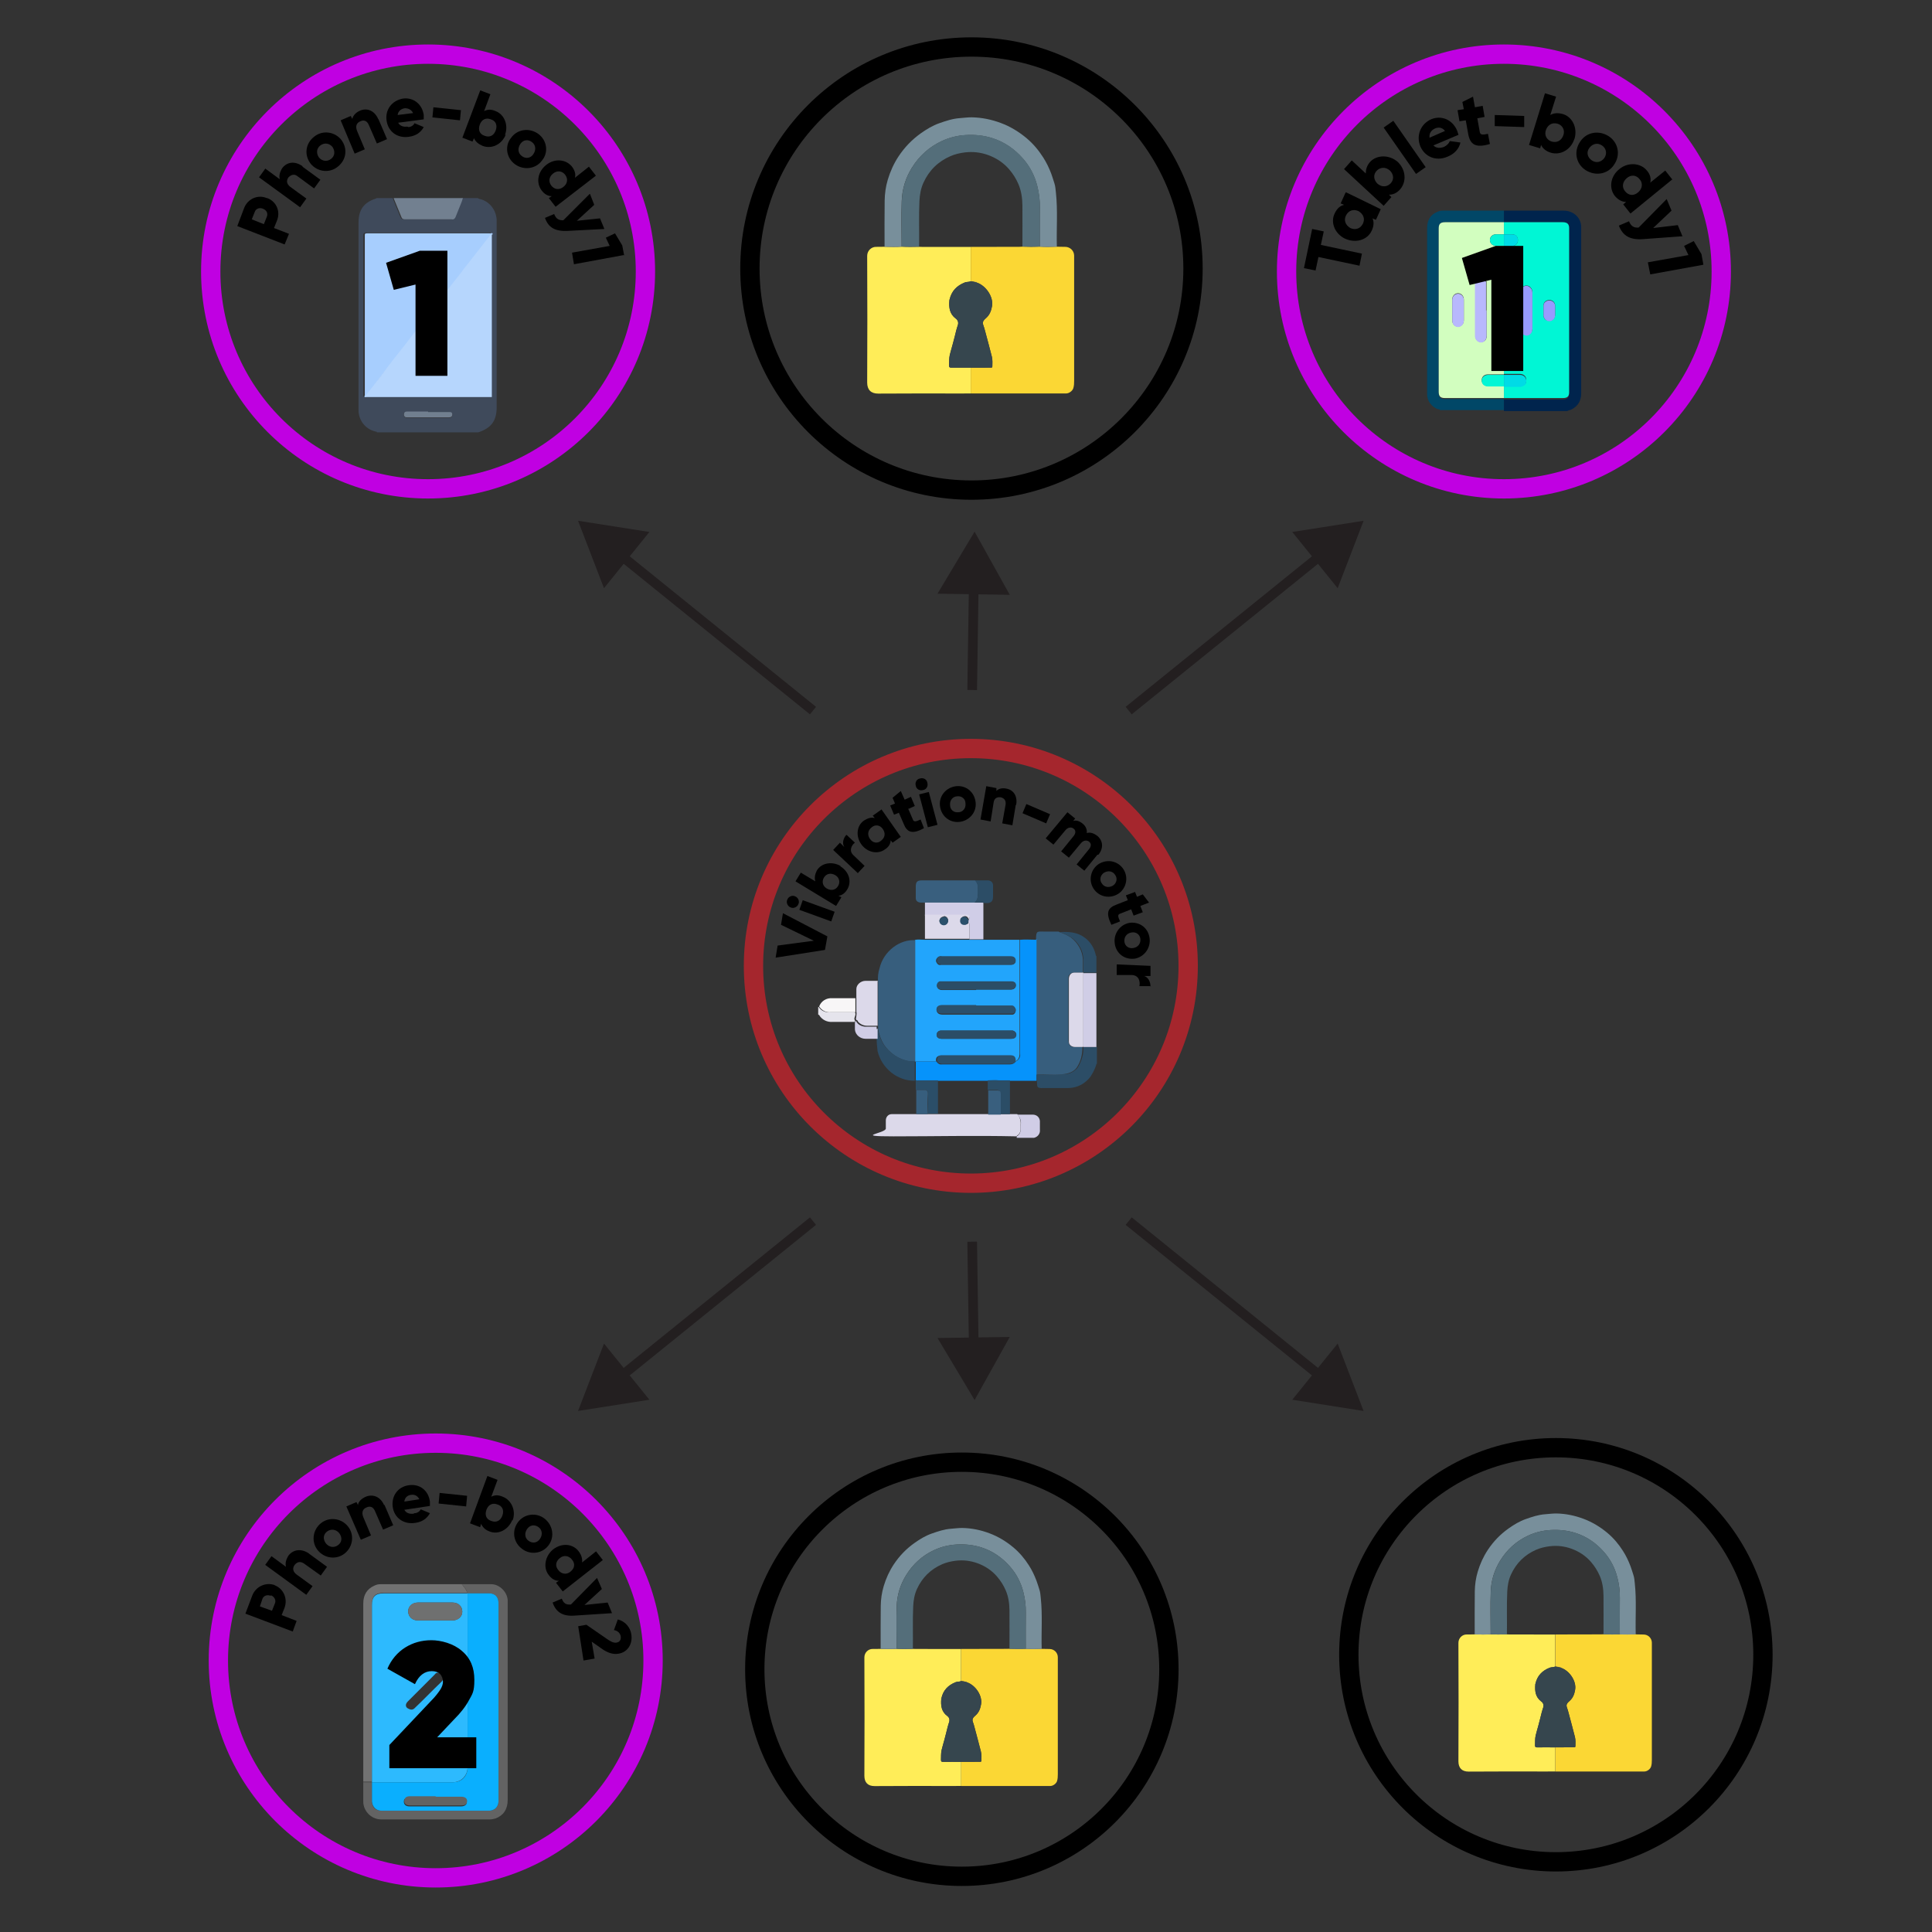 <?xml version="1.0" encoding="UTF-8"?><svg id="Layer_1" xmlns="http://www.w3.org/2000/svg" viewBox="0 0 400 400"><rect x="0" y="0" width="400" height="400" fill="#333333" stroke="none"/><defs><style>.cls-1{fill:#375e7d;}.cls-2{fill:#a7cefe;}.cls-3{stroke:#a5262d;}.cls-3,.cls-4,.cls-5{stroke-width:4px;}.cls-3,.cls-4,.cls-5,.cls-6{fill:none;stroke-miterlimit:10;}.cls-4{stroke:#000;}.cls-7{fill:#fff;}.cls-8{fill:#727272;}.cls-9{fill:#2b4d66;}.cls-10{fill:#d2febf;}.cls-11{fill:#999afe;}.cls-12{fill:#546e7a;}.cls-5{stroke:#c000e2;}.cls-13{fill:#00f6d5;}.cls-14{fill:#626363;}.cls-15{fill:#2b4e68;}.cls-16{fill:#989afe;}.cls-17{fill:#02f6d5;}.cls-18{fill:#d0cde6;}.cls-19{fill:#2b506b;}.cls-20{fill:#717f8f;}.cls-21{fill:#93dbfe;}.cls-22{fill:#03f6d5;}.cls-23{fill:#e5e4ec;}.cls-24{fill:#ffed58;}.cls-6{stroke:#231f20;stroke-width:2px;}.cls-25{fill:#36464e;}.cls-26{fill:#22a5fc;}.cls-27{fill:#6f7070;}.cls-28{fill:#0aaffe;}.cls-29{fill:#395f7e;}.cls-30{fill:#00244d;}.cls-31{fill:#b7b7fe;}.cls-32{fill:#979bfd;}.cls-33{fill:#728090;}.cls-34{fill:#788f9b;}.cls-35{fill:#636363;}.cls-36{fill:#0693fb;}.cls-37{fill:#b6d6fd;}.cls-38{fill:#f8f6f7;}.cls-39{fill:#d0cde7;}.cls-40{fill:#b8b8fd;}.cls-41{fill:#3f4a5b;}.cls-42{fill:#fbd734;}.cls-43{fill:#dcd9ea;}.cls-44{fill:#014767;}.cls-45{fill:#231f20;}.cls-46{fill:#00dbe6;}.cls-47{fill:#2dbafe;}.cls-48{fill:#2c4d66;}</style></defs><line class="cls-7" x1="201.28" y1="142.86" x2="201.78" y2="110.08"/><line class="cls-6" x1="201.28" y1="142.86" x2="201.61" y2="120.85"/><polygon class="cls-45" points="209.06 123.15 201.78 110.08 194.1 122.92 209.06 123.15"/><line class="cls-7" x1="168.32" y1="147.12" x2="119.68" y2="107.82"/><line class="cls-6" x1="168.32" y1="147.12" x2="128.05" y2="114.58"/><polygon class="cls-45" points="134.45 110.14 119.68 107.82 125.05 121.78 134.45 110.14"/><line class="cls-7" x1="233.68" y1="147.12" x2="282.32" y2="107.82"/><line class="cls-6" x1="233.68" y1="147.12" x2="273.95" y2="114.58"/><polygon class="cls-45" points="276.95 121.78 282.32 107.82 267.55 110.14 276.95 121.78"/><line class="cls-7" x1="201.28" y1="257.08" x2="201.78" y2="289.86"/><line class="cls-6" x1="201.28" y1="257.08" x2="201.61" y2="279.1"/><polygon class="cls-45" points="194.1 277.02 201.78 289.86 209.06 276.8 194.1 277.02"/><line class="cls-7" x1="168.32" y1="252.82" x2="119.68" y2="292.12"/><line class="cls-6" x1="168.32" y1="252.82" x2="128.05" y2="285.36"/><polygon class="cls-45" points="125.05 278.17 119.68 292.12 134.45 289.8 125.05 278.17"/><line class="cls-7" x1="233.68" y1="252.82" x2="282.32" y2="292.12"/><line class="cls-6" x1="233.68" y1="252.82" x2="273.95" y2="285.36"/><polygon class="cls-45" points="267.55 289.8 282.32 292.13 276.95 278.17 267.55 289.8"/><circle class="cls-3" cx="201" cy="199.97" r="45"/><path class="cls-48" d="m227,220.27c-.2.9-.7,1.8-1.2,2.6-1.1,1.5-2.8,2.4-4.7,2.4h-5.4c-.9,0-1-.2-1-1.1v-1.7c1.9,0,3.8.1,5.8-.1,1,0,1.9-.5,2.6-1.3.8-1.3,1.3-2.8,1.2-4.3h2.8v3.5h-.1Z"/><path class="cls-18" d="m227,216.77h-2.7v-15.3h2.7v15.4-.1Z"/><path class="cls-48" d="m227,201.37h-2.7v-2.7c0-1.8-1-3.5-2.4-4.5-.8-.5-1.6-.9-2.5-1.2,1.8-.1,3.6,0,5.1,1.1,1.3.9,2.1,2.3,2.4,3.8l.1.1v3.4Z"/><path class="cls-23" d="m177.1,211.57h-4.7c-1.1.1-2.2-.4-2.8-1.4,0,0-.1-.1-.2-.1v-1.6h.1c.5.8,1.4,1.2,2.4,1.1h5.1c.2.3.1.6,0,.9s-.2.5,0,.8v.3h.1Z"/><path class="cls-26" d="m189.5,194.57c.7-.1,1.3,0,2,0h19.6v23.6c0,.7-.3,1.3-.9,1.6,0-.9-.3-1.2-1.2-1.2h-14.2c-.8,0-1.1.4-1,1.2h-4.4v-25.1l.1-.1Zm12.6,13.7h-6.9c-.9,0-1.4.3-1.3.9s.5.9,1.3.9h14.4c.4,0,.7-.5.7-.9h0c0-.4-.3-.7-.7-.8h-7.4l-.1-.1Zm0-8.5h7.1c.7,0,1-.3,1-.8s-.3-.9-1.1-.9h-14.2c-.3,0-.7,0-.9.3-.2.2-.3.6-.1.9.2.4.5.6.9.5h7.3Zm0,5.1h7.2c.4,0,.7-.1.9-.4.2-.3.1-.6,0-.9-.2-.3-.6-.3-1-.3h-14.6c-.4.1-.7.6-.6,1h0c.1.4.5.7,1,.7h7.1v-.1Zm0,10.2h7.1c.2,0,.5,0,.7-.1.3-.2.5-.6.4-1s-.5-.7-.9-.6h-14.4c-.4,0-.8.1-1,.5-.3.7.2,1.2.9,1.2h7.2Z"/><path class="cls-1" d="m219.3,192.97c.9.3,1.8.7,2.5,1.2,1.4,1.1,2.3,2.7,2.4,4.5v2.7h-1.9c-.7,0-1.2.6-1.1,1.3h0v12.8c0,.7.4,1.3,1.1,1.3h1.8c0,1.5-.3,3-1.2,4.3-.6.8-1.6,1.2-2.6,1.3-1.9.3-3.8,0-5.8.1v-28.1c0-1.7.3-1.5,1.6-1.5h3.1l.1.1Z"/><path class="cls-36" d="m214.6,194.37v29.4h-20.4c-.2-.1-.4,0-.6,0h-3.5c-.2,0-.4,0-.5-.2v-3.8h4.3c.2.4.7.7,1.1.6h14.1c.5,0,.9-.2,1.2-.6.6-.3,1-.9.9-1.6v-23.6c1.1-.1,2.3,0,3.5,0l-.1-.2Z"/><path class="cls-1" d="m189.5,194.57v25.2h-1.2c-2.2-.4-4.1-1.7-5.3-3.5-.6-1-1-2.1-1.2-3.2v-9.8c-.1-.9,0-1.9.3-2.8.8-3.5,4.2-6.1,7.5-5.8l-.1-.1Z"/><path class="cls-29" d="m191.5,186.87h-.8c-.6,0-1.1-.3-1.1-.9v-2.4c0-1,.3-1.3,1.3-1.3h11c.5.5.7,1.2.5,1.9v.9c.1.7,0,1.3-.6,1.8h-10.3Z"/><path class="cls-39" d="m191.5,186.87h12.1v7.6h-2.9v-3c0-.2,0-.4-.2-.5v-.4c.4-.7.2-1-.6-1h-8.4v-2.7Z"/><path class="cls-43" d="m200.5,190.87c.2.1.2.3.2.5v3h-9.2v-5h8.5c.8,0,.9.3.6,1-.3-.7-.7-.8-1.2-.6-.4.2-.6.7-.4,1.1.1.2.3.4.6.5.5.1.9-.1,1.1-.6l-.2.1Zm-5.1-1.1c-.5,0-.8.4-.9.8,0,.5.4.9.9.9s.9-.4.9-.9-.4-.9-.9-.9h0v.1Z"/><path class="cls-43" d="m181.7,203.17v9.2h-2.2c-.7,0-1.4-.3-1.9-.9,0-.1-.1-.3-.3-.3-.2-.3,0-.5,0-.8s.1-.6,0-.9v-4.7c0-.9.9-1.7,1.9-1.7h2.6l-.1.1Z"/><path class="cls-38" d="m177.1,206.67v2.9h-5.1c-1,.1-1.9-.4-2.4-1.2.4-1.1,1.5-1.8,2.7-1.7h4.8Z"/><path class="cls-48" d="m203.6,186.87h-1.8c.5-.5.7-1.2.6-1.8v-.9c.1-.7,0-1.4-.6-1.9h2.7c.6,0,1.1.4,1.1,1v2.4c0,.9-.4,1.3-1.3,1.3h-.7v-.1Z"/><path class="cls-43" d="m209.1,230.67h1.5c.6.6.8,1.5.7,2.3v.9c0,.4-.2.8-.5,1.1,0,0-.3.1-.3.3-8.5-.2-17,0-25.5,0s-1.7-.6-1.6-1.6v-1.7c0-.7.5-1.3,1.2-1.3h24.5Z"/><path class="cls-48" d="m181.7,212.97c.2,1.1.6,2.2,1.2,3.2,1.2,1.8,3.1,3.1,5.3,3.5h1.2v4.1c-3.7,0-6.8-2.6-7.7-6.1-.1-.9-.2-1.7-.2-2.6v-2.1h.2Z"/><path class="cls-15" d="m189.5,223.77v-.3c.1.3.4.2.6.2h4.1v6.9h-2.1v-4.1c0-.6-.1-.8-.8-.8h-1.7v-2l-.1.1Z"/><path class="cls-9" d="m209.1,230.67h-2v-4.3c0-.4-.2-.7-.7-.7h-1.9v-2c.7,0,1.5-.1,2.3,0h2.3c0,2.4,0,4.7,0,7Z"/><path class="cls-18" d="m210.5,235.37c0-.2.2-.2.3-.3.3-.3.5-.7.5-1.1v-.9c.2-.8,0-1.7-.7-2.3h3.2c.8,0,1.4.5,1.5,1.3v1.8c.1.8-.4,1.5-1.2,1.7h-3.6v-.2Z"/><path class="cls-18" d="m181.7,212.97v2.1h-2.5c-1.1,0-2.1-.8-2.2-1.9v-1.5c.1,0,0-.2.1-.3.2,0,.2.2.3.3.4.6,1.2.9,1.9.9h2.2v.5l.2-.1Z"/><path class="cls-1" d="m189.6,225.67h1.7c.6,0,.8.2.8.8-.1,1.4-.1,2.8,0,4.2h-2.4v-5h-.1Z"/><path class="cls-43" d="m224.2,216.77h-1.6c-.7,0-1.3-.4-1.3-1.1v-13c0-.7.4-1.3,1.1-1.3h1.9v15.3h0l-.1.1Z"/><path class="cls-19" d="m210.3,219.67c-.2.4-.7.6-1.1.6h-14.1c-.5,0-.9-.2-1.1-.6,0-.8.2-1.2,1-1.2h14.1c.9,0,1.2.3,1.2,1.2Z"/><path class="cls-19" d="m202.1,208.17h7.4c.4,0,.7.4.8.8,0,.4-.2.8-.7.9h-14.4c-.8,0-1.3-.3-1.3-.9s.4-.9,1.3-.9h6.9v.1Z"/><path class="cls-9" d="m202.1,199.67h-7.2c-.4,0-.8-.2-.9-.5-.1-.3,0-.6.1-.9.2-.3.6-.4.9-.3h14.2c.7,0,1.1.3,1.1.9s-.3.8-1,.8h-7.2Z"/><path class="cls-9" d="m202.1,204.87h-7.1c-.4,0-.9-.2-1-.7-.1-.4.1-.9.6-1h14.6c.4,0,.7,0,1,.3.2.3.2.6,0,.9-.2.3-.5.5-.9.5,0,0-7.2,0-7.2,0Z"/><path class="cls-9" d="m202.1,215.07h-7.2c-.8,0-1.2-.6-.9-1.2.2-.4.6-.6,1-.5h14.4c.4,0,.9.2,1,.6s0,.8-.4,1c-.2.1-.5.1-.7.1h-7.2Z"/><path class="cls-19" d="m200.5,190.87c-.1.5-.6.7-1.1.6-.5-.1-.7-.6-.6-1,0-.3.2-.5.5-.6.5-.2.9,0,1.2.6v.4Z"/><path class="cls-19" d="m195.4,189.77c.5,0,.9.4.9.9s-.4.9-.9.9h0c-.5,0-.9-.4-.9-.9s.4-.8.9-.8v-.1Z"/><path class="cls-29" d="m204.6,230.67v-4.9h1.9c.5,0,.7.2.7.7v4.3h-2.6v-.1Z"/><path d="m160.6,198.17l.4-2.4,7.5-1-6.8-3.3.4-2.4,9.2,4.8-.5,2.8-10.2,1.6v-.1Z"/><path d="m163.7,187.87c-.6-.2-1-1-.7-1.6.2-.6,1-1,1.6-.7.6.2,1,1,.7,1.6-.2.6-1,1-1.6.7Zm1.8.5l.7-2,6.6,2.4-.7,2-6.6-2.4Z"/><path d="m174,179.37c1.8,1.1,2.4,3.2,1.4,4.8-.5.8-1.1,1.2-1.8,1.3l.6.3-1.1,1.8-8.4-5.1,1.1-1.8,3,1.8c-.2-.7-.1-1.4.3-2.2.9-1.6,3.1-2,4.9-1v.1Zm-1.1,1.8c-.9-.5-1.8-.3-2.3.5-.5.8-.3,1.8.6,2.3s1.8.3,2.3-.5.3-1.8-.6-2.3Z"/><path d="m175.3,172.87l1.7,1.6c-.7.5-1.3,1.7-.3,2.6l2.3,2.2-1.4,1.5-5.1-4.8,1.4-1.5.9.9c-.5-.8-.2-1.8.4-2.5h.1Z"/><path d="m182.5,167.57l4,5.7-1.7,1.2-.4-.5c0,.7-.4,1.4-1.2,1.9-1.5,1.1-3.7.6-4.9-1.1-1.2-1.7-.9-3.9.6-4.9.8-.5,1.5-.7,2.2-.5l-.4-.5,1.7-1.2.1-.1Zm.3,4.1c-.6-.9-1.6-1-2.3-.4-.8.6-1,1.5-.4,2.4s1.6,1,2.3.4c.8-.6,1-1.5.4-2.4Z"/><path d="m188,167.37l1,2.3c.2.6.7.4,1.6,0l.7,1.8c-2.4,1.3-3.5.9-4.2-.9l-1-2.3-1,.4-.8-1.9,1-.4-.5-1.2,1.7-1.4.8,1.8,1.3-.6.8,1.9-1.3.6-.1-.1Z"/><path d="m189.6,162.67c-.2-.7.2-1.4.9-1.5.7-.2,1.4.2,1.5.9.2.7-.2,1.4-.9,1.5-.7.2-1.4-.2-1.5-.9Zm.7,1.8l2-.5,1.8,6.8-2,.5-1.8-6.8Z"/><path d="m194.6,166.77c-.2-2.1,1.4-3.8,3.4-4,2.1-.2,3.8,1.3,4,3.4.2,2.1-1.4,3.8-3.4,4-2.1.2-3.8-1.3-4-3.4Zm5.3-.4c0-1-.8-1.6-1.7-1.5-.9,0-1.6.8-1.5,1.8,0,1,.8,1.6,1.7,1.5.9,0,1.6-.8,1.5-1.8Z"/><path d="m210.3,166.67l-.7,4.2-2.1-.4.7-3.9c.1-.9-.3-1.3-1-1.5-.8-.1-1.4.2-1.5,1.2l-.6,3.8-2.1-.4,1.2-6.9,2.1.4v.6c.3-.4,1.1-.7,2-.5,1.4.2,2.4,1.4,2.1,3.3l-.1.1Z"/><path d="m212.5,166.47l4.9,2.1-.8,1.9-4.9-2.1.8-1.9Z"/><path d="m227.2,176.97l-2.7,3.3-1.6-1.3,2.6-3.2c.4-.5.5-1.1,0-1.5s-1.2-.3-1.7.3l-2.5,3-1.6-1.3,2.6-3.2c.4-.5.5-1.1,0-1.5s-1.2-.3-1.7.3l-2.5,3-1.6-1.3,4.5-5.4,1.6,1.3-.4.5c.6-.2,1.3,0,2,.6.6.5.9,1.2.8,1.9.7-.2,1.4,0,2.2.6,1.2,1,1.3,2.6.2,3.9h-.2Z"/><path d="m227.5,178.87c1.8-1.1,4-.6,5.1,1.1s.6,4-1.1,5.1c-1.8,1.1-4,.6-5.1-1.1-1.1-1.7-.6-4,1.1-5.1Zm2.9,4.5c.8-.5,1-1.5.5-2.2-.5-.8-1.4-1-2.3-.5-.8.5-1,1.5-.5,2.2.5.8,1.4,1,2.3.5Z"/><path d="m234.2,188.27l-2.3.9c-.6.2-.4.7,0,1.6l-1.8.7c-1.2-2.5-.8-3.5,1.1-4.2l2.3-.9-.4-1,1.9-.7.4,1,1.2-.5,1.3,1.7-1.8.7.5,1.3-1.9.7s-.5-1.3-.5-1.3Z"/><path d="m233.8,191.07c2.1-.3,3.9,1,4.2,3.1.3,2-1,3.9-3,4.3-2.1.3-3.9-1-4.2-3.1-.3-2,1-3.9,3-4.3Zm.9,5.2c1-.2,1.5-1,1.4-1.9s-.9-1.5-1.9-1.3-1.5,1-1.4,1.9.9,1.5,1.9,1.3Z"/><path d="m238.3,204.17h-2.4c.2-1-.1-2.2-1.5-2.3h-3.2v-2.2l7,.3v2.1h-1.3c.9.3,1.3,1.3,1.3,2.2l.1-.1Z"/><circle class="cls-5" cx="88.63" cy="56.21" r="45"/><path d="m55.33,41.01c1.9.7,2.8,2.8,2,4.7l-.6,1.5,3.1,1.2-.9,2.2-9.8-3.8,1.4-3.7c.7-1.9,2.8-2.9,4.7-2.1h.1Zm-.9,2.2c-.7-.3-1.5,0-1.7.7l-.6,1.5,2.5,1,.6-1.5c.3-.7,0-1.4-.8-1.7Z"/><path d="m62.63,34.51l3.7,2.7-1.3,1.8-3.4-2.5c-.7-.6-1.4-.3-1.9.2-.5.7-.4,1.4.4,2l3.3,2.4-1.3,1.8-8.5-6.2,1.3-1.8,3,2.2c-.2-.7,0-1.5.5-2.3.9-1.2,2.5-1.6,4.2-.4v.1Z"/><path d="m64.33,33.91c-1.4-1.8-1.1-4.2.7-5.6,1.7-1.4,4.2-1.1,5.6.6,1.4,1.8,1.1,4.2-.7,5.6-1.7,1.4-4.2,1.1-5.6-.6Zm4.5-3.5c-.7-.8-1.7-.9-2.5-.3s-.9,1.6-.3,2.5c.7.8,1.7.9,2.5.3s.9-1.6.3-2.5Z"/><path d="m78.33,24.61l1.8,4.2-2.1.9-1.7-3.9c-.4-.9-1.1-1-1.7-.7-.8.3-1.1,1-.7,2l1.6,3.8-2.1.9-2.9-6.9,2.1-.9.3.6c.2-.7.7-1.3,1.6-1.7,1.4-.6,3-.1,3.8,1.8v-.1Z"/><path d="m84.53,26.31c.6,0,1.1-.4,1.3-.8l1.9.8c-.6,1.1-1.6,1.8-3,2-2.5.4-4.4-1.1-4.7-3.4-.3-2.2,1.1-4.1,3.4-4.5,2.2-.3,4,1.2,4.3,3.4v.9l-5.3.7c.4.7,1.1.9,1.9.8l.2.1Zm1-2.9c-.4-.8-1.1-1-1.7-1-.8.1-1.4.6-1.5,1.4l3.2-.4Z"/><path d="m89.73,22.21l5.7.6-.2,2.1-5.7-.6.2-2.1Z"/><path d="m104.73,27.81c-.8,2.1-2.9,3.1-4.8,2.4-.9-.4-1.5-.9-1.8-1.6l-.3.7-2.1-.8,3.7-9.8,2.1.8-1.3,3.5c.7-.4,1.5-.4,2.4,0,1.8.7,2.7,2.9,1.9,5l.2-.2Zm-2.1-.8c.4-1.1,0-2-1-2.3-1-.4-1.9,0-2.3,1.1-.4,1.1,0,2,1,2.3,1,.4,1.9,0,2.3-1.1Z"/><path d="m105.83,28.51c1.3-1.8,3.8-2.1,5.6-.8,1.8,1.3,2.2,3.8.8,5.5-1.3,1.8-3.8,2.1-5.6.8-1.8-1.3-2.2-3.8-.8-5.5Zm4.6,3.4c.6-.9.5-1.9-.3-2.5s-1.8-.5-2.4.4-.5,1.9.3,2.5,1.8.5,2.4-.4Z"/><path d="m123.33,36.41l-8.3,6.4-1.4-1.8.6-.4c-.8,0-1.5-.4-2.1-1.2-1.2-1.6-.8-3.9,1-5.3s4.1-1.1,5.3.4c.6.8.8,1.6.6,2.3l2.9-2.3,1.4,1.8v.1Zm-6.7,2.3c.9-.7,1-1.7.4-2.5s-1.6-1-2.5-.3-1,1.7-.4,2.5,1.6,1,2.5.3Z"/><path d="m125.13,47.41l-7.7.4c-2.5.1-3.9-.7-4.6-2.7l1.9-.8c.4,1,.9,1.3,1.9,1.3l5.5-5.5.9,2.3-3.6,3.3,4.8-.5.9,2.2h0Z"/><path d="m129.13,52.81l-10.3,1.9-.4-2.4,7.8-1.4-.8-1.7,1.9-.9,1.5,2.5.4,2.1-.1-.1Z"/><path class="cls-41" d="m78.03,89.51c0-.2-.2-.1-.4-.2-2-.5-3.4-2.3-3.4-4.4v-38.8c0-2.7,1.1-4.2,3.6-5,0,0,.1,0,.1-.1h3.4v.1c.5,1.3,1.1,2.6,1.6,3.9.1.3.4.4.7.4h9.7c.4,0,.7-.2.8-.5.2-.5.4-1,.6-1.5.3-.8.7-1.5.9-2.4h3.3c.2.2.5.2.8.3,1.8.6,3,2.3,3.1,4.2v38.8c0,2.8-1.1,4.3-3.8,5.2h-21.1.1Zm23.7-7.3h0v-33.8c0-.4-.3-.2-.5-.2h-25.5c-.4,0-.5.1-.5.5v33.4h26.3l.2.1Zm-13.1,3.1h-4.4c-.5,0-.7.2-.6.7,0,.4.4.5.7.5h8.6c.5,0,.7-.2.7-.6,0-.5-.3-.5-.7-.5h-4.3v-.1Z"/><path class="cls-33" d="m95.83,41.01c-.2.8-.6,1.6-.9,2.4-.2.5-.4,1-.6,1.5-.1.3-.4.6-.8.5h-9.7c-.3,0-.6-.1-.7-.4-.5-1.3-1.1-2.6-1.6-3.9v-.1h14.4-.1Z"/><path class="cls-2" d="m75.53,82.21c-.2-.1,0-.3,0-.4v-33c0-.4,0-.5.5-.5h25.5c.2,0,.4-.2.5.2-.2,0-.3.2-.5.4-.4.5-.7,1-1.1,1.4-1.4,1.8-2.9,3.7-4.3,5.5-1.1,1.5-2.3,2.9-3.4,4.4-1.4,1.8-2.9,3.7-4.3,5.5-1.1,1.5-2.3,2.9-3.4,4.4-1.5,2-3.1,3.9-4.6,5.9-1.1,1.4-2.2,2.8-3.2,4.2-.5.7-1.1,1.3-1.5,2h-.2Z"/><path class="cls-37" d="m75.53,82.21c.4-.7,1-1.3,1.5-2,1.1-1.4,2.2-2.8,3.2-4.2,1.5-2,3.1-3.9,4.6-5.9,1.1-1.5,2.3-2.9,3.4-4.4,1.4-1.8,2.9-3.7,4.3-5.5,1.1-1.5,2.3-2.9,3.4-4.4,1.4-1.8,2.9-3.7,4.3-5.5.4-.5.7-.9,1.1-1.4.1-.2.2-.3.5-.4v33.7h-26.3Z"/><path class="cls-20" d="m88.63,85.31h4.3c.4,0,.7,0,.7.5,0,.4-.2.6-.7.6h-8.6c-.3,0-.6,0-.7-.5,0-.4.1-.7.6-.7h4.4v.1Z"/><path d="m86.93,51.91h5.7v25.9h-6.6v-18.9l-4.5,1.1-1.6-5.6,7-2.5Z"/><circle class="cls-5" cx="311.37" cy="56.21" r="45"/><path d="m274.07,47.91l-.6,2.8,8.5,1.8-.5,2.5-8.5-1.8-.6,2.8-2.4-.5,1.7-8.1,2.4.5Z"/><path d="m278.67,39.81l7.2,3.5-1,2.2-.7-.3c.3.7.3,1.6-.2,2.6-.9,1.9-3.3,2.6-5.5,1.6-2.1-1-3.1-3.4-2.1-5.3.5-1,1.1-1.5,1.9-1.7l-.7-.3,1-2.2.1-.1Zm2.6,3.9c-1.1-.5-2.1-.1-2.6.9s-.1,2,.9,2.6c1.1.5,2.1.1,2.6-.9s.1-2-.9-2.6Z"/><path d="m289.37,33.51c1.7,1.6,1.9,4.1.5,5.7-.7.8-1.5,1.1-2.3,1.1l.5.5-1.6,1.8-8.2-7.6,1.6-1.8,2.9,2.7c0-.8.2-1.6.9-2.4,1.4-1.5,4-1.5,5.7,0Zm-1.6,1.8c-.9-.8-2-.7-2.7,0-.8.8-.7,1.9.1,2.7.9.8,2,.7,2.7,0,.8-.8.7-1.9-.1-2.7Z"/><path d="m286.47,26.41l2-1.4,6.7,9.6-2,1.4-6.7-9.6Z"/><path d="m298.97,30.41c.6-.3,1-.7,1.2-1.2l2.2.3c-.3,1.3-1.2,2.3-2.6,2.9-2.5,1.1-4.8,0-5.7-2.1-.9-2.2,0-4.6,2.2-5.6,2.1-.9,4.4,0,5.4,2.3.1.3.2.6.3.9l-5.2,2.2c.6.6,1.4.6,2.2.3Zm.2-3.3c-.6-.8-1.4-.8-2.1-.5-.8.4-1.2,1-1.1,1.9l3.2-1.4Z"/><path d="m305.87,24.51l.5,2.8c.1.7.7.6,1.7.4l.4,2.1c-3,.9-4.1.1-4.5-2.1l-.5-2.8-1.3.2-.4-2.3,1.3-.2-.3-1.5,2.2-1.1.4,2.2,1.6-.3.4,2.3-1.6.3h.1Z"/><path d="m309.47,23.81l6.1.2v2.3l-6.1-.2v-2.3Z"/><path d="m325.97,28.71c-.7,2.3-2.9,3.5-4.9,2.9-1-.3-1.7-.9-2-1.6l-.2.7-2.3-.7,3.3-10.7,2.3.7-1.2,3.8c.7-.4,1.5-.5,2.6-.2,2,.6,3.1,2.9,2.4,5.2v-.1Zm-2.3-.7c.4-1.1-.2-2.1-1.2-2.4-1.1-.3-2,.2-2.4,1.3-.4,1.1.2,2.1,1.2,2.4,1.1.3,2-.2,2.4-1.3Z"/><path d="m327.17,29.31c1.3-2,3.9-2.4,5.9-1.1,2,1.3,2.5,3.9,1.1,5.9-1.3,2-3.9,2.4-5.9,1.1-2-1.3-2.5-3.9-1.1-5.9Zm5,3.4c.6-.9.4-2-.5-2.6s-1.9-.4-2.6.5-.4,2,.5,2.6,1.9.4,2.6-.5Z"/><path d="m346.27,37.11l-8.7,7.1-1.5-1.9.6-.5c-.8,0-1.6-.4-2.3-1.2-1.3-1.6-1-4.1.9-5.6,1.8-1.5,4.4-1.3,5.7.3.7.8.9,1.7.7,2.5l3.1-2.5,1.5,1.9v-.1Zm-7.1,2.7c.9-.8,1-1.9.3-2.7-.7-.9-1.8-1-2.7-.2-.9.8-1,1.9-.3,2.7.7.9,1.8,1,2.7.2Z"/><path d="m348.37,48.91l-8.2.6c-2.7.2-4.2-.7-5-2.8l2.1-.9c.4,1,1,1.4,2,1.3l5.8-5.9,1,2.4-3.8,3.6,5.1-.6,1,2.4v-.1Z"/><path d="m352.67,54.81l-11,2-.5-2.5,8.4-1.5-.9-1.9,2-1,1.6,2.7.4,2.2Z"/><path class="cls-30" d="m311.37,43.61h12.4c1.9,0,3.6,1.4,3.6,3.4v34.4c0,1.5-.6,2.6-1.9,3.3-.3.2-.7.2-1,.4h-13.1v-2.4h12.2c.9,0,1.3-.4,1.3-1.2v-34.3c0-.9-.4-1.2-1.3-1.2h-12.2v-2.4Z"/><path class="cls-44" d="m311.37,82.51v2.4h-13.2c-.1-.2-.4-.2-.5-.2-1.3-.5-2.2-1.7-2.2-3.1v-34.4c0-1.5.6-2.7,2-3.3.4-.2.8-.3,1.2-.3h12.7v2.4h-12.2c-.9,0-1.3.3-1.3,1.3v34c0,.9.3,1.3,1.3,1.3h12.2v-.1Z"/><path class="cls-13" d="m311.37,46.01h12.2c.9,0,1.3.4,1.3,1.2v34c0,.9-.4,1.2-1.3,1.2h-12.2v-2.5h3.5c.5,0,1.1-.4,1.1-.9.2-.9-.4-1.6-1.3-1.6h-3.3v-9.8c.8-.1,1.2-.6,1.2-1.4v-4.1c0-.8-.4-1.3-1.2-1.4v-9.8h1.7c.7,0,1.2-.5,1.2-1.2h0c0-.7-.5-1.2-1.2-1.2h-1.7v-2.5h0Zm5.9,18.3v-3.8c0-.5-.2-.9-.6-1.2-.8-.5-1.8,0-1.8,1.1v7.5c0,.5.1,1,.6,1.3.8.5,1.8-.1,1.8-1.2v-3.8.1Zm4.7,0v-1c0-.7-.5-1.2-1.2-1.2h0c-.7,0-1.2.5-1.2,1.1v2.1c0,.7.6,1.2,1.3,1.1.6,0,1.1-.6,1.1-1.2v-1h0v.1Z"/><path class="cls-10" d="m311.37,46.01v2.5h-1.6c-.8,0-1.3.5-1.3,1.2s.6,1.2,1.3,1.2h1.6v9.8h0c-.8,0-1.2.7-1.2,1.5v3.9c0,.8.5,1.5,1.2,1.5h0v9.9h-3.3c-.8,0-1.3.5-1.3,1.2s.6,1.2,1.3,1.2h3.3v2.5h-12.2c-.9,0-1.3-.3-1.3-1.3v-33.8c0-.9.3-1.3,1.3-1.3h12.2Zm-3.6,18.2v-5.9c-.2-.5-.8-.8-1.3-.8s-1,.6-1,1.2v10.9c0,.7.5,1.2,1.2,1.2h0c.7,0,1.2-.6,1.1-1.3v-5.4.1Zm-4.7,0v-2.2c0-.7-.5-1.3-1.2-1.3s-1.2.6-1.2,1.3v4.3c0,.7.5,1.3,1.2,1.3s1.2-.6,1.2-1.3v-2.1Z"/><path class="cls-32" d="m317.27,64.31v3.8c0,1.1-1,1.7-1.8,1.2-.5-.3-.6-.8-.6-1.3v-7.5c0-1.1,1-1.7,1.8-1.1.4.3.6.7.6,1.2v3.8-.1Z"/><path class="cls-46" d="m311.37,77.61h3.3c.9,0,1.5.7,1.3,1.6,0,.4-.6.8-1.1.9h-3.5v-2.4h0v-.1Z"/><path class="cls-16" d="m321.97,64.31v1c0,.7-.6,1.2-1.2,1.2s-1.1-.5-1.2-1.1v-2.1c0-.7.6-1.1,1.2-1.1.7,0,1.2.5,1.2,1.2h0v1-.1Z"/><path class="cls-11" d="m311.37,60.81c.8.1,1.2.6,1.2,1.4v4.1c0,.8-.4,1.3-1.2,1.4h0v-6.9h0Z"/><path class="cls-46" d="m311.37,48.51h1.7c.8,0,1.2.5,1.2,1.2s-.5,1.2-1.2,1.2h-1.7v-2.4h0Z"/><path class="cls-40" d="m307.77,64.21v5.4c0,.7-.5,1.3-1.1,1.3-.7,0-1.2-.5-1.3-1.2h0v-10.9c0-.6.5-1.2,1-1.2.6,0,1.1.2,1.3.8v5.9l.1-.1Z"/><path class="cls-40" d="m303.07,64.31v2.1c0,.7-.5,1.3-1.2,1.3s-1.2-.6-1.2-1.3v-4.3c0-.7.5-1.3,1.2-1.3s1.2.6,1.2,1.3v2.2Z"/><path class="cls-17" d="m311.37,77.61v2.4h-3.3c-.8,0-1.3-.5-1.3-1.2s.6-1.2,1.3-1.2c1.1,0,2.2,0,3.3,0Z"/><path class="cls-31" d="m311.37,60.81v6.9c-.8,0-1.2-.7-1.2-1.5v-3.9c0-.8.5-1.5,1.2-1.5Z"/><path class="cls-22" d="m311.37,48.51v2.4h-1.6c-.8,0-1.3-.6-1.3-1.2s.5-1.2,1.3-1.2h1.6Z"/><path d="m309.67,50.91h5.7v25.9h-6.6v-18.9l-4.5,1.1-1.6-5.6,7-2.5Z"/><circle class="cls-5" cx="90.21" cy="343.79" r="45"/><path d="m56.81,328.19c1.9.7,2.8,2.8,2.1,4.7l-.6,1.5,3.1,1.2-.8,2.2-9.8-3.7,1.4-3.7c.7-1.9,2.8-2.9,4.7-2.2h-.1Zm-.8,2.2c-.7-.3-1.5,0-1.7.7l-.5,1.5,2.5.9.6-1.5c.3-.7-.1-1.4-.8-1.7l-.1.1Z"/><path d="m64.01,321.69l3.7,2.7-1.3,1.8-3.5-2.5c-.8-.5-1.4-.3-1.9.3-.5.7-.4,1.4.4,2l3.3,2.4-1.3,1.8-8.5-6.2,1.3-1.8,3,2.2c-.2-.7,0-1.5.5-2.3.9-1.2,2.5-1.6,4.2-.5l.1.1Z"/><path d="m65.81,320.99c-1.4-1.7-1.1-4.2.6-5.6s4.2-1.1,5.6.6,1.1,4.2-.6,5.6-4.2,1.1-5.6-.6Zm4.4-3.6c-.7-.8-1.7-.9-2.5-.3s-.9,1.6-.2,2.5c.7.8,1.7.9,2.5.3s.9-1.6.2-2.5Z"/><path d="m79.61,311.59l1.8,4.2-2.1.9-1.7-3.9c-.4-.9-1.1-1-1.7-.7-.8.3-1.1,1-.7,2l1.6,3.8-2.1.9-3-6.9,2.1-.9.3.6c.1-.7.7-1.3,1.6-1.7,1.4-.6,3-.1,3.8,1.7h.1Z"/><path d="m85.81,313.29c.6,0,1.1-.4,1.3-.8l1.9.8c-.6,1.1-1.6,1.8-3,2-2.5.4-4.4-1.1-4.7-3.3s1-4.2,3.4-4.5c2.2-.3,4,1.1,4.3,3.4v.9l-5.3.8c.4.7,1.1.9,1.9.8l.2-.1Zm1-2.9c-.4-.8-1.1-1-1.7-.9-.8.1-1.3.6-1.4,1.4l3.2-.5h-.1Z"/><path d="m91.01,309.09l5.7.6-.2,2.2-5.7-.6.2-2.1v-.1Z"/><path d="m106.11,314.59c-.8,2.1-2.9,3.2-4.7,2.5-.9-.3-1.5-.9-1.8-1.6l-.2.7-2.1-.8,3.6-9.8,2.1.8-1.3,3.5c.7-.4,1.5-.4,2.4,0,1.8.7,2.8,2.9,2,5v-.3Zm-2.1-.8c.4-1.1,0-2-1-2.3-1-.4-1.9,0-2.3,1.1-.4,1.1,0,2,1,2.3,1,.4,1.9,0,2.3-1.1Z"/><path d="m107.21,315.19c1.3-1.8,3.8-2.1,5.5-.8s2.2,3.7.9,5.5c-1.3,1.8-3.8,2.1-5.5.8-1.8-1.3-2.2-3.7-.9-5.5Zm4.6,3.4c.6-.9.4-1.9-.3-2.4-.8-.6-1.8-.5-2.4.4s-.4,1.9.3,2.4c.8.6,1.8.5,2.4-.4Z"/><path d="m124.81,322.99l-8.3,6.5-1.4-1.8.6-.4c-.8,0-1.5-.4-2.1-1.2-1.2-1.5-.8-3.9.9-5.3,1.8-1.4,4.1-1.2,5.3.4.6.8.8,1.6.7,2.3l2.9-2.3,1.4,1.8Zm-6.7,2.4c.9-.7,1-1.7.3-2.5-.6-.8-1.7-1-2.5-.3-.9.7-1,1.7-.3,2.5.6.8,1.7,1,2.5.3Z"/><path d="m126.71,333.99l-7.7.5c-2.5.2-3.9-.7-4.6-2.7l1.9-.8c.4,1,.9,1.3,1.9,1.2l5.4-5.5,1,2.3-3.6,3.3,4.8-.5.9,2.2h0Z"/><path d="m121.41,336.39l4.2,2.9c.7.5,1.4.9,2,.8.7-.1,1-.6.9-1.3s-.7-1.2-1.4-1.3l.8-2.2c1.6.4,2.6,1.7,2.8,3.1.3,1.9-.7,3.7-2.7,4-1.2.2-2.4-.3-3.5-1.1l-2-1.4.6,3.5-2.3.4-1.1-7.1s1.7-.3,1.7-.3Z"/><path class="cls-35" d="m95.61,327.99h6.1c1.7,0,3.3,1.6,3.4,3.3v41.4c0,1.9-.9,3.2-2.5,3.8-.4.1-.8.2-1.1.2h-22.6c-2,0-3.7-1.7-3.7-3.7v-4h1.8v4c0,1.2.8,1.9,2,1.9h22.2c1.2,0,2-.8,2-2v-41c0-1.2-.8-2-1.9-2h-4.6c0-.8-.7-1.3-1.1-1.9Z"/><path class="cls-8" d="m95.61,327.99c.4.6,1,1.1,1.1,1.8h-17.3c-1.7,0-2.4.7-2.4,2.4v36.7h-1.8v-36.9c0-1.7.7-3,2.3-3.7.4-.2.8-.3,1.3-.3h16.9-.1Z"/><path class="cls-47" d="m77.01,368.99v-36.7c0-1.7.7-2.4,2.4-2.4h17.4v36c0,1.7-1.3,3.1-3,3.1h-16.8Zm13.1-33.5h3.6c1.1,0,2-.8,2-1.8,0-1.1-.8-1.9-2-1.9h-7.2c-1.1,0-2,.8-2,1.8,0,1.1.8,1.9,2,1.9h3.6Zm-4.2,22.9c.2,0,.5-.2.6-.3l9.2-9.2c.2-.2.4-.5.3-.8s-.2-.6-.6-.7c-.4-.1-.8,0-1.1.3-3,3-6.1,6.1-9.1,9.1l-.2.2c-.2.3-.2.6,0,.9.2.3.5.5.9.5h0Zm5.7-11.1c0-.4-.3-.7-.6-.9-.5-.2-.8,0-1.1.4l-5.5,5.5c-.5.5-.5,1.1,0,1.4s1,.4,1.4,0c1.9-1.8,3.7-3.7,5.6-5.5.2-.2.3-.4.4-.7h0l-.2-.2Z"/><path class="cls-28" d="m77.11,368.99h16.7c1.8,0,3-1.3,3-3.1v-36h4.5c1.2,0,1.9.8,1.9,2v41c0,1.2-.8,2-2,2h-22.2c-1.1,0-1.9-.7-2-1.9v-4h.1Zm13.1,3.1h-5.4c-.7,0-1.2.3-1.2.9s.4,1,1.1,1h10.8c.7,0,1.2-.4,1.1-.9s-.4-.9-1.2-.9h-5.4l.2-.1Z"/><path class="cls-27" d="m90.11,335.49h-3.6c-1.2,0-2-.8-2-1.9s.8-1.8,2-1.8h7.2c1.2,0,2,.8,2,1.9s-.9,1.8-2,1.8h-3.6Z"/><path class="cls-21" d="m85.91,358.39c-.4,0-.7-.2-.9-.5-.2-.3-.1-.7,0-.9l.2-.2c3-3,6.1-6.1,9.1-9.1.3-.3.7-.4,1.1-.3.4.1.5.4.6.7s0,.6-.3.8l-9.2,9.2c-.2.2-.4.3-.6.3Z"/><path class="cls-14" d="m90.11,371.99h5.4c.7,0,1.2.3,1.2.9s-.4.9-1.1.9h-10.8c-.7,0-1.2-.4-1.1-1s.4-.9,1.2-.9h5.4l-.2.1Z"/><path d="m80.61,366.09v-4.8l8.6-9.1c.9-.9,1.5-1.7,1.9-2.3s.6-1.2.6-1.7-.2-1.2-.6-1.6-1-.6-1.7-.6c-1.5,0-2.7.9-3.5,2.7l-5.7-3.2c.8-1.9,2.1-3.4,3.7-4.4,1.6-1,3.4-1.5,5.4-1.5s4.6.7,6.3,2.2c1.8,1.5,2.6,3.5,2.6,6s-.4,2.9-1.1,4.2c-.7,1.3-1.7,2.6-3.1,4l-3.5,3.7h8.1v6.4h-18.1.1Z"/><path class="cls-42" d="m218.82,51.08c.58,0,1.17.02,1.75.03.99.01,1.81.81,1.82,1.81.01.91,0,1.83,0,2.74,0,7.74,0,15.47,0,23.21,0,.5-.02,1.02-.17,1.5-.18.58-.89,1.09-1.49,1.09-6.55,0-13.1,0-19.66,0-.03,0-.06,0-.09-.01,0-1.78,0-3.56,0-5.34,1.36,0,2.73,0,4.09-.01.17,0,.37.04.38-.24.01-.67.06-1.36-.1-2.01-.42-1.74-.93-3.47-1.37-5.2-.12-.47-.25-.93-.42-1.39-.26-.71.23-1.08.65-1.48.7-.65,1-1.46,1.17-2.39.35-1.95-1.29-4.29-3.15-4.89-.06-.1-.14-.15-.26-.1-.1-.02-.19-.04-.29-.06-.04-.06-.1-.08-.16-.04-.18-.03-.36-.05-.54-.08,0-2.37,0-4.73,0-7.1,3.36,0,6.72-.01,10.08-.02.21,0,.42-.02.63-.03,1.2.04,2.4.05,3.6,0,1.18.07,2.35.05,3.53,0Z"/><path class="cls-24" d="m200.98,76.12c0,1.78,0,3.56,0,5.34-.67,0-1.35.01-2.02.01-5.71,0-11.43-.03-17.14.02-1.5.01-2.28-.81-2.28-2.28.05-8.74.04-17.49,0-26.23,0-1.05.84-1.88,1.84-1.87.58.01,1.17-.01,1.75-.02,1.18.03,2.35.06,3.53-.01,1.2.07,2.4.04,3.6.02.19,0,.39.02.58.02,3.37,0,6.75.01,10.12.01,0,2.37,0,4.73,0,7.1-.38.18-.8.09-1.2.24-1.67.65-2.77,1.78-3.17,3.55-.07.04-.13.08-.04.16-.13,1.47.02,2.81,1.34,3.79.41.31.58.77.41,1.34-.1.35-.24.69-.32,1.05-.23.98-.49,1.96-.75,2.93-.19.72-.41,1.43-.59,2.16-.17.71-.13,1.45-.16,2.18-.01.37.09.49.47.48,1.33-.02,2.67,0,4,0Z"/><path class="cls-34" d="m186.67,51.07c-1.18.07-2.35.04-3.53.02,0-3.18-.03-6.36.02-9.54.02-1.47.22-2.93.65-4.36.52-1.72,1.24-3.33,2.23-4.82,1.23-1.86,2.76-3.45,4.59-4.76,1.2-.85,2.46-1.62,3.84-2.1,1.37-.48,2.76-.95,4.24-1.05.83-.06,1.66-.18,2.49-.17,2.08.04,4.08.45,6.03,1.18,1.95.73,3.69,1.79,5.29,3.12,1.37,1.15,2.5,2.5,3.46,4,.68,1.06,1.22,2.19,1.67,3.37.25.65.42,1.32.65,1.98.2.59.24,1.25.31,1.88.41,3.75.1,7.51.2,11.26-1.18.04-2.36.06-3.53,0,0-2.68-.02-5.37.01-8.05.02-1.55-.17-3.06-.55-4.55-.53-2.09-1.5-3.98-2.92-5.6-1.73-1.98-3.83-3.47-6.37-4.27-1.8-.57-3.63-.75-5.52-.64-1.75.1-3.4.52-4.96,1.25-2.6,1.21-4.65,3.07-6.17,5.51-1.31,2.1-2.02,4.42-2.11,6.86-.12,3.16-.03,6.33-.02,9.49Z"/><path class="cls-12" d="m211.68,51.08c0-2.85.02-5.7,0-8.55-.02-1.51-.23-3.01-.83-4.42-.48-1.12-1.12-2.13-1.92-3.06-1.19-1.38-2.67-2.34-4.35-2.95-1.55-.56-3.18-.75-4.85-.54-1.02.13-2.01.36-2.93.76-2.56,1.11-4.45,2.95-5.61,5.51-.55,1.2-.76,2.45-.83,3.76-.15,3.16-.02,6.32-.07,9.48-1.2.02-2.4.05-3.6-.02,0-3.17-.09-6.33.02-9.49.09-2.44.8-4.76,2.11-6.86,1.52-2.44,3.56-4.3,6.17-5.51,1.57-.73,3.21-1.14,4.96-1.25,1.89-.11,3.72.07,5.52.64,2.54.81,4.63,2.29,6.37,4.27,1.42,1.62,2.39,3.5,2.92,5.6.38,1.49.57,3,.55,4.55-.03,2.68-.01,5.37-.01,8.05-1.2.06-2.4.05-3.6,0Z"/><path class="cls-25" d="m200.98,76.12c-1.33,0-2.67-.02-4,0-.38,0-.48-.11-.47-.48.03-.73-.02-1.46.16-2.18.17-.72.4-1.44.59-2.16.26-.98.52-1.95.75-2.93.08-.36.22-.7.32-1.05.17-.57,0-1.04-.41-1.34-1.32-.97-1.47-2.32-1.34-3.79.07-.04.07-.1.04-.16.4-1.77,1.5-2.9,3.17-3.55.4-.15.82-.06,1.2-.24.18.03.36.05.54.08.03.1.08.15.16.04.1.02.19.04.29.06.05.13.16.1.26.1,1.86.6,3.5,2.94,3.15,4.89-.17.93-.46,1.74-1.17,2.39-.43.39-.92.76-.65,1.48.17.45.3.92.42,1.39.45,1.74.95,3.46,1.37,5.2.16.65.11,1.34.1,2.01,0,.29-.2.24-.38.24-1.36,0-2.73,0-4.09.01Z"/><path class="cls-12" d="m202.23,58.5c-.1,0-.21.03-.26-.1.12-.06.2,0,.26.1Z"/><path class="cls-12" d="m201.68,58.35c-.08.11-.13.05-.16-.04.07-.04.12-.02.16.04Z"/><path class="cls-34" d="m196.61,62.02c.04.06.04.12-.04.16-.09-.08-.03-.12.04-.16Z"/><circle class="cls-4" cx="201.13" cy="55.6" r="45.87"/><path class="cls-42" d="m338.66,338.38c.55,0,1.09.02,1.64.03.93,0,1.69.76,1.7,1.69.01.85,0,1.71,0,2.56,0,7.23,0,14.46,0,21.69,0,.47-.02.95-.16,1.4-.17.54-.83,1.02-1.39,1.02-6.12,0-12.25,0-18.37,0-.03,0-.06,0-.08-.01,0-1.66,0-3.33,0-4.99,1.28,0,2.55,0,3.83-.01.16,0,.35.04.35-.23.01-.63.06-1.27-.09-1.88-.4-1.63-.87-3.24-1.28-4.86-.11-.44-.24-.87-.39-1.3-.25-.67.21-1.01.61-1.38.66-.61.94-1.36,1.09-2.24.33-1.82-1.2-4.01-2.94-4.57-.06-.09-.13-.14-.24-.09-.09-.02-.18-.04-.27-.06-.04-.06-.09-.07-.15-.04-.17-.02-.34-.05-.51-.07,0-2.21,0-4.42,0-6.64,3.14,0,6.28-.01,9.42-.02.2,0,.39-.02.59-.02,1.12.03,2.25.05,3.37,0,1.1.06,2.2.05,3.3,0Z"/><path class="cls-24" d="m321.99,361.77c0,1.66,0,3.33,0,4.99-.63,0-1.26.01-1.89.01-5.34,0-10.68-.03-16.02.02-1.41.01-2.13-.75-2.13-2.13.05-8.17.03-16.34,0-24.52,0-.98.79-1.76,1.72-1.74.55.01,1.09-.01,1.64-.02,1.1.03,2.2.05,3.3-.01,1.12.06,2.24.04,3.36.01.18,0,.36.02.55.02,3.15,0,6.31,0,9.46.01,0,2.21,0,4.42,0,6.64-.35.17-.75.09-1.12.23-1.56.61-2.59,1.66-2.96,3.32-.07.04-.12.08-.03.15-.12,1.37.02,2.63,1.25,3.54.39.29.54.72.38,1.25-.1.33-.22.65-.3.99-.22.92-.46,1.83-.7,2.74-.18.67-.39,1.34-.55,2.02-.16.67-.12,1.35-.14,2.04-.01.34.08.46.44.45,1.25-.02,2.49,0,3.74,0Z"/><path class="cls-34" d="m308.62,338.37c-1.1.07-2.2.04-3.3.01,0-2.97-.02-5.94.02-8.91.02-1.38.21-2.74.61-4.07.48-1.61,1.16-3.11,2.08-4.5,1.15-1.74,2.58-3.23,4.29-4.44,1.12-.8,2.3-1.51,3.59-1.96,1.28-.45,2.58-.89,3.97-.99.78-.05,1.55-.17,2.33-.16,1.94.03,3.82.42,5.63,1.1,1.82.68,3.45,1.67,4.94,2.91,1.28,1.07,2.34,2.33,3.23,3.73.64.99,1.14,2.05,1.56,3.15.24.61.4,1.24.61,1.85.19.55.23,1.17.29,1.76.38,3.5.09,7.02.19,10.53-1.1.04-2.2.06-3.3,0,0-2.51-.02-5.02.01-7.53.02-1.44-.16-2.86-.52-4.25-.5-1.96-1.41-3.72-2.73-5.23-1.62-1.85-3.58-3.24-5.95-3.99-1.68-.53-3.39-.7-5.16-.6-1.64.1-3.18.48-4.64,1.16-2.43,1.13-4.34,2.87-5.76,5.15-1.22,1.97-1.89,4.13-1.97,6.42-.11,2.95-.02,5.92-.02,8.87Z"/><path class="cls-12" d="m331.99,338.38c0-2.66.02-5.33,0-7.99-.02-1.42-.21-2.82-.78-4.13-.45-1.04-1.05-1.99-1.8-2.86-1.11-1.29-2.5-2.19-4.07-2.76-1.45-.52-2.97-.7-4.53-.5-.95.12-1.88.34-2.74.71-2.39,1.04-4.15,2.76-5.24,5.15-.51,1.12-.71,2.29-.77,3.52-.14,2.95-.02,5.91-.07,8.86-1.12.02-2.24.05-3.36-.01,0-2.96-.09-5.92.02-8.87.08-2.28.75-4.45,1.97-6.42,1.42-2.28,3.33-4.02,5.76-5.15,1.46-.68,3-1.07,4.64-1.16,1.77-.1,3.48.06,5.16.6,2.37.75,4.33,2.14,5.95,3.99,1.32,1.51,2.23,3.27,2.73,5.23.35,1.39.54,2.8.52,4.25-.03,2.51-.01,5.02-.01,7.53-1.12.06-2.24.04-3.37,0Z"/><path class="cls-25" d="m321.99,361.77c-1.25,0-2.49-.02-3.74,0-.36,0-.45-.11-.44-.45.03-.68-.02-1.37.14-2.04.16-.68.37-1.34.55-2.02.24-.91.49-1.82.7-2.74.08-.34.2-.66.3-.99.16-.54,0-.97-.38-1.25-1.23-.91-1.37-2.17-1.25-3.54.07-.04.07-.09.03-.15.37-1.66,1.4-2.71,2.96-3.32.37-.14.77-.06,1.12-.23.17.02.34.05.51.07.03.09.08.14.15.04.09.02.18.04.27.06.05.12.15.09.24.09,1.74.56,3.27,2.74,2.94,4.57-.16.87-.43,1.63-1.09,2.24-.4.37-.86.71-.61,1.38.16.42.28.86.39,1.3.42,1.62.89,3.23,1.28,4.86.15.61.1,1.25.09,1.88,0,.27-.19.23-.35.23-1.28,0-2.55,0-3.83.01Z"/><path class="cls-12" d="m323.16,345.31c-.09,0-.19.03-.24-.09.11-.05.19,0,.24.09Z"/><path class="cls-12" d="m322.65,345.17c-.08.1-.12.05-.15-.04.06-.03.11-.02.15.04Z"/><path class="cls-34" d="m317.9,348.6c.04.06.04.11-.03.15-.09-.07-.03-.11.03-.15Z"/><circle class="cls-4" cx="322.13" cy="342.6" r="42.87"/><path class="cls-42" d="m215.67,341.38c.55,0,1.09.02,1.64.03.93,0,1.69.76,1.7,1.69.01.85,0,1.71,0,2.56,0,7.23,0,14.46,0,21.69,0,.47-.02.95-.16,1.4-.17.54-.83,1.02-1.39,1.02-6.12,0-12.25,0-18.37,0-.03,0-.06,0-.08-.01,0-1.66,0-3.33,0-4.99,1.28,0,2.55,0,3.83-.01.16,0,.35.04.35-.23.01-.63.06-1.27-.09-1.88-.4-1.63-.87-3.24-1.28-4.86-.11-.44-.24-.87-.39-1.3-.25-.67.21-1.01.61-1.38.66-.61.94-1.36,1.09-2.24.33-1.82-1.2-4.01-2.94-4.57-.06-.09-.13-.14-.24-.09-.09-.02-.18-.04-.27-.06-.04-.06-.09-.07-.15-.04-.17-.02-.34-.05-.51-.07,0-2.21,0-4.42,0-6.64,3.14,0,6.28-.01,9.42-.02.2,0,.39-.02.59-.02,1.12.03,2.25.05,3.37,0,1.1.06,2.2.05,3.3,0Z"/><path class="cls-24" d="m199,364.77c0,1.66,0,3.33,0,4.99-.63,0-1.26.01-1.89.01-5.34,0-10.68-.03-16.02.02-1.41.01-2.13-.75-2.13-2.13.05-8.17.03-16.34,0-24.52,0-.98.79-1.76,1.72-1.74.55.01,1.09-.01,1.64-.02,1.1.03,2.2.05,3.3-.01,1.12.06,2.24.04,3.36.01.18,0,.36.02.55.02,3.15,0,6.31,0,9.46.01,0,2.21,0,4.42,0,6.64-.35.17-.75.09-1.12.23-1.56.61-2.59,1.66-2.96,3.32-.07.04-.12.08-.03.15-.12,1.37.02,2.63,1.25,3.54.39.29.54.72.38,1.25-.1.33-.22.65-.3.99-.22.92-.46,1.83-.7,2.74-.18.67-.39,1.34-.55,2.02-.16.67-.12,1.35-.14,2.04-.01.34.08.46.44.45,1.25-.02,2.49,0,3.74,0Z"/><path class="cls-34" d="m185.63,341.37c-1.1.07-2.2.04-3.3.01,0-2.97-.02-5.94.02-8.91.02-1.38.21-2.74.61-4.07.48-1.61,1.16-3.11,2.08-4.5,1.15-1.74,2.58-3.23,4.29-4.44,1.12-.8,2.3-1.51,3.59-1.96,1.28-.45,2.58-.89,3.97-.99.78-.05,1.55-.17,2.33-.16,1.94.03,3.82.42,5.63,1.1,1.82.68,3.45,1.67,4.94,2.91,1.28,1.07,2.34,2.33,3.23,3.73.64.99,1.14,2.05,1.56,3.15.24.61.4,1.24.61,1.85.19.55.23,1.17.29,1.76.38,3.5.09,7.02.19,10.53-1.1.04-2.2.06-3.3,0,0-2.51-.02-5.02.01-7.53.02-1.44-.16-2.86-.52-4.25-.5-1.96-1.41-3.72-2.73-5.23-1.62-1.85-3.58-3.24-5.95-3.99-1.68-.53-3.39-.7-5.16-.6-1.64.1-3.18.48-4.64,1.16-2.43,1.13-4.34,2.87-5.76,5.15-1.22,1.97-1.89,4.13-1.97,6.42-.11,2.95-.02,5.92-.02,8.87Z"/><path class="cls-12" d="m209,341.38c0-2.66.02-5.33,0-7.99-.02-1.42-.21-2.82-.78-4.13-.45-1.04-1.05-1.99-1.8-2.86-1.11-1.29-2.5-2.19-4.07-2.76-1.45-.52-2.97-.7-4.53-.5-.95.12-1.88.34-2.74.71-2.39,1.04-4.15,2.76-5.24,5.15-.51,1.12-.71,2.29-.77,3.52-.14,2.95-.02,5.91-.07,8.86-1.12.02-2.24.05-3.36-.01,0-2.96-.09-5.92.02-8.87.08-2.28.75-4.45,1.97-6.42,1.42-2.28,3.33-4.02,5.76-5.15,1.46-.68,3-1.07,4.64-1.16,1.77-.1,3.48.06,5.16.6,2.37.75,4.33,2.14,5.95,3.99,1.32,1.51,2.23,3.27,2.73,5.23.35,1.39.54,2.8.52,4.25-.03,2.51-.01,5.02-.01,7.53-1.12.06-2.24.04-3.37,0Z"/><path class="cls-25" d="m199,364.77c-1.25,0-2.49-.02-3.74,0-.36,0-.45-.11-.44-.45.03-.68-.02-1.37.14-2.04.16-.68.37-1.34.55-2.02.24-.91.49-1.82.7-2.74.08-.34.2-.66.3-.99.16-.54,0-.97-.38-1.25-1.23-.91-1.37-2.17-1.25-3.54.07-.04.07-.09.03-.15.37-1.66,1.4-2.71,2.96-3.32.37-.14.77-.06,1.12-.23.17.02.34.05.51.07.03.09.08.14.15.04.09.02.18.04.27.06.05.12.15.09.24.09,1.74.56,3.27,2.74,2.94,4.57-.16.87-.43,1.63-1.09,2.24-.4.37-.86.71-.61,1.38.16.42.28.86.39,1.3.42,1.62.89,3.23,1.28,4.86.15.61.1,1.25.09,1.88,0,.27-.19.23-.35.23-1.28,0-2.55,0-3.83.01Z"/><path class="cls-12" d="m200.17,348.31c-.09,0-.19.03-.24-.09.11-.05.19,0,.24.09Z"/><path class="cls-12" d="m199.66,348.17c-.08.1-.12.05-.15-.04.06-.03.11-.02.15.04Z"/><path class="cls-34" d="m194.92,351.6c.04.06.04.11-.03.15-.09-.07-.03-.11.03-.15Z"/><circle class="cls-4" cx="199.14" cy="345.6" r="42.87"/></svg>